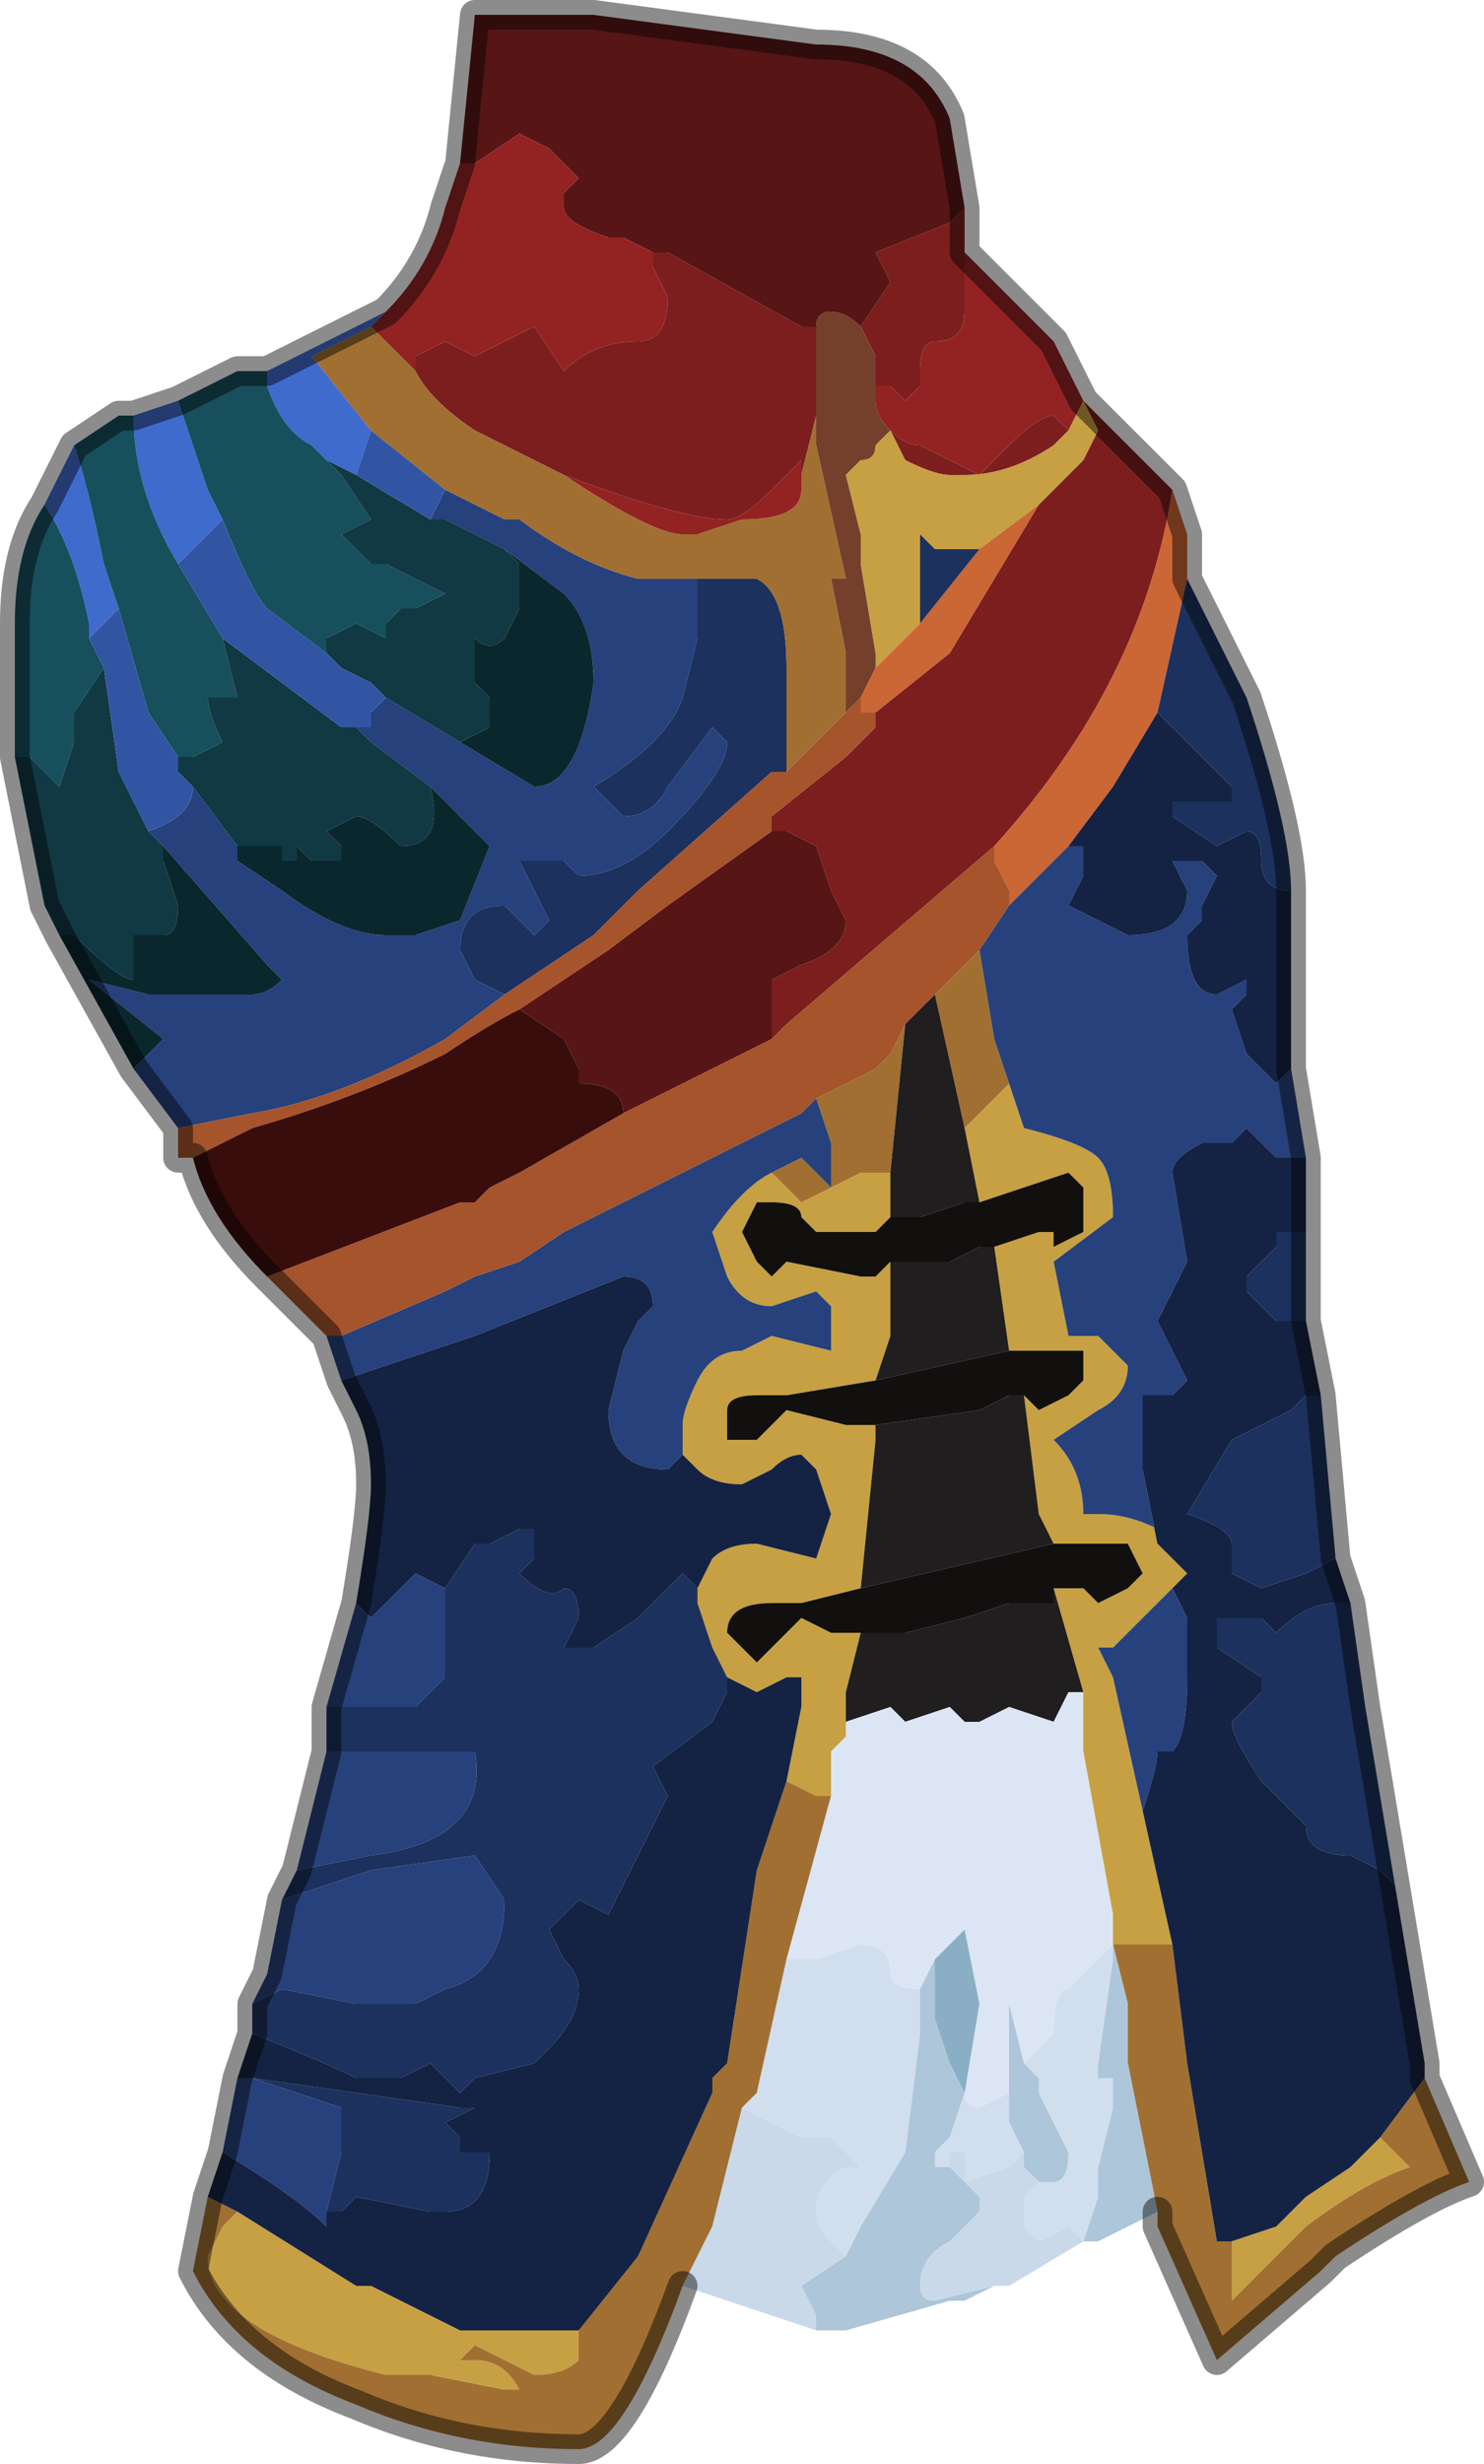 <?xml version="1.0" encoding="UTF-8" standalone="no"?>
<svg xmlns:xlink="http://www.w3.org/1999/xlink" height="8.3px" width="5.0px" xmlns="http://www.w3.org/2000/svg">
  <g transform="matrix(1.0, 0.0, 0.0, 1.0, 2.3, 3.65)">
    <path d="M0.45 -2.55 L0.45 -2.45 0.45 -2.25 0.4 -2.05 0.4 -2.1 0.3 -2.0 Q0.2 -1.9 0.15 -1.9 0.0 -1.9 -0.4 -2.05 L-0.4 -2.05 -0.7 -2.2 Q-0.85 -2.3 -0.9 -2.4 L-0.9 -2.45 -0.8 -2.5 -0.7 -2.45 -0.5 -2.55 -0.4 -2.4 Q-0.3 -2.5 -0.15 -2.5 -0.05 -2.5 -0.05 -2.65 L-0.1 -2.75 -0.1 -2.8 -0.05 -2.8 0.4 -2.55 0.45 -2.55 M0.65 -2.35 L0.65 -2.45 0.6 -2.55 0.7 -2.7 0.65 -2.8 0.9 -2.9 0.95 -2.95 0.95 -2.95 0.95 -2.8 0.95 -2.6 Q0.95 -2.5 0.85 -2.5 0.8 -2.5 0.8 -2.4 L0.8 -2.35 0.75 -2.3 0.7 -2.35 0.7 -2.35 Q0.65 -2.35 0.65 -2.35 L0.65 -2.35 M1.35 -2.3 L1.55 -2.1 1.65 -2.0 Q1.55 -1.35 1.05 -0.8 L0.35 -0.2 0.35 -0.2 0.3 -0.15 0.3 -0.35 0.4 -0.4 Q0.55 -0.45 0.55 -0.55 L0.5 -0.65 0.45 -0.8 Q0.45 -0.8 0.35 -0.85 L0.3 -0.85 0.3 -0.85 0.3 -0.9 0.55 -1.1 0.6 -1.15 0.65 -1.2 0.65 -1.25 0.9 -1.45 1.2 -1.95 1.35 -2.1 1.4 -2.2 1.35 -2.3 M0.7 -2.2 Q0.75 -2.15 0.8 -2.15 L1.0 -2.05 1.1 -2.15 Q1.2 -2.25 1.25 -2.25 L1.3 -2.2 1.3 -2.2 1.25 -2.15 Q1.1 -2.05 0.95 -2.05 L0.9 -2.05 Q0.85 -2.05 0.75 -2.1 L0.7 -2.2 M0.8 -1.85 L0.8 -1.85 0.8 -1.85 0.8 -1.85" fill="#7c1e1e" fill-rule="evenodd" stroke="none"/>
    <path d="M0.45 -2.55 Q0.45 -2.6 0.5 -2.6 0.55 -2.6 0.6 -2.55 L0.65 -2.45 0.65 -2.35 0.65 -2.3 Q0.65 -2.25 0.7 -2.2 L0.65 -2.15 Q0.65 -2.1 0.6 -2.1 L0.55 -2.05 0.6 -1.85 0.6 -1.75 0.65 -1.45 0.65 -1.4 0.6 -1.3 0.55 -1.25 0.55 -1.45 0.5 -1.7 0.55 -1.7 0.45 -2.15 0.45 -2.25 0.45 -2.45 0.45 -2.55" fill="#74402c" fill-rule="evenodd" stroke="none"/>
    <path d="M0.6 -2.55 Q0.55 -2.6 0.5 -2.6 0.45 -2.6 0.45 -2.55 L0.4 -2.55 -0.05 -2.8 -0.1 -2.8 -0.2 -2.85 -0.25 -2.85 Q-0.4 -2.9 -0.4 -2.95 L-0.4 -3.0 -0.35 -3.05 -0.45 -3.15 -0.55 -3.2 -0.7 -3.1 -0.75 -3.1 -0.7 -3.6 -0.3 -3.6 0.45 -3.5 Q0.8 -3.5 0.9 -3.25 L0.95 -2.95 0.9 -2.9 0.65 -2.8 0.7 -2.7 0.6 -2.55 M0.3 -0.85 L0.3 -0.85 0.35 -0.85 Q0.45 -0.8 0.45 -0.8 L0.5 -0.65 0.55 -0.55 Q0.55 -0.45 0.4 -0.4 L0.3 -0.35 0.3 -0.15 -0.2 0.1 -0.2 0.1 Q-0.2 0.0 -0.35 0.0 L-0.35 -0.05 -0.4 -0.15 -0.55 -0.25 -0.25 -0.45 -0.05 -0.6 0.3 -0.85" fill="#581515" fill-rule="evenodd" stroke="none"/>
    <path d="M0.7 -2.2 Q0.65 -2.25 0.65 -2.3 L0.65 -2.35 0.65 -2.35 Q0.65 -2.35 0.7 -2.35 L0.7 -2.35 0.75 -2.3 0.8 -2.35 0.8 -2.4 Q0.8 -2.5 0.85 -2.5 0.95 -2.5 0.95 -2.6 L0.95 -2.8 1.05 -2.7 1.25 -2.5 1.35 -2.3 1.3 -2.2 1.3 -2.2 1.25 -2.25 Q1.2 -2.25 1.1 -2.15 L1.0 -2.05 0.8 -2.15 Q0.75 -2.15 0.7 -2.2 L0.7 -2.2 M-0.75 -3.1 L-0.7 -3.1 -0.55 -3.2 -0.45 -3.15 -0.35 -3.05 -0.4 -3.0 -0.4 -2.95 Q-0.4 -2.9 -0.25 -2.85 L-0.2 -2.85 -0.1 -2.8 -0.1 -2.75 -0.05 -2.65 Q-0.05 -2.5 -0.15 -2.5 -0.3 -2.5 -0.4 -2.4 L-0.5 -2.55 -0.7 -2.45 -0.8 -2.5 -0.9 -2.45 -0.9 -2.4 -1.05 -2.55 -1.0 -2.6 Q-0.85 -2.75 -0.8 -2.95 L-0.75 -3.1 M0.4 -2.05 L0.4 -2.0 Q0.4 -1.9 0.2 -1.9 L0.05 -1.85 0.0 -1.85 Q-0.1 -1.85 -0.4 -2.05 0.0 -1.9 0.15 -1.9 0.2 -1.9 0.3 -2.0 L0.4 -2.1 0.4 -2.05" fill="#932323" fill-rule="evenodd" stroke="none"/>
    <path d="M0.65 -1.4 L0.65 -1.45 0.6 -1.75 0.6 -1.85 0.55 -2.05 0.6 -2.1 Q0.65 -2.1 0.65 -2.15 L0.7 -2.2 0.75 -2.1 Q0.85 -2.05 0.9 -2.05 L0.95 -2.05 Q1.1 -2.05 1.25 -2.15 L1.3 -2.2 1.35 -2.3 1.4 -2.2 1.35 -2.1 1.2 -1.95 1.0 -1.8 0.95 -1.8 0.85 -1.8 0.8 -1.85 0.8 -1.75 0.8 -1.55 0.7 -1.45 0.65 -1.4 M0.7 -2.2 L0.7 -2.2 M0.8 -1.85 L0.8 -1.85 0.8 -1.85 M0.95 0.15 L1.1 0.0 1.15 0.15 Q1.35 0.2 1.4 0.25 1.45 0.3 1.45 0.45 L1.25 0.6 1.3 0.85 1.4 0.85 1.5 0.95 Q1.5 1.05 1.4 1.1 L1.25 1.2 Q1.35 1.3 1.35 1.45 L1.4 1.45 Q1.5 1.45 1.6 1.5 L1.6 1.55 1.65 1.6 1.7 1.65 1.65 1.7 1.6 1.75 1.45 1.9 1.4 1.9 1.45 2.0 1.55 2.45 1.65 2.9 1.45 2.9 1.45 2.85 1.45 2.8 1.35 2.25 1.35 2.05 1.25 1.7 1.3 1.7 1.35 1.7 1.4 1.75 1.5 1.7 1.55 1.65 1.5 1.55 1.45 1.55 1.25 1.55 1.2 1.45 1.15 1.05 1.2 1.1 1.3 1.05 1.35 1.0 1.35 0.9 1.25 0.9 1.1 0.9 1.05 0.55 1.2 0.5 1.25 0.5 1.25 0.55 1.35 0.5 1.35 0.35 1.3 0.3 1.0 0.4 0.95 0.15 M0.7 0.3 L0.7 0.45 0.65 0.5 0.45 0.5 0.4 0.45 Q0.4 0.4 0.3 0.4 L0.25 0.4 0.2 0.5 0.25 0.6 0.3 0.65 0.35 0.6 0.6 0.65 0.65 0.65 0.7 0.6 0.7 0.85 0.65 1.0 0.35 1.05 0.25 1.05 Q0.15 1.05 0.15 1.1 L0.15 1.2 0.2 1.2 0.25 1.2 0.35 1.1 0.55 1.15 0.6 1.15 0.65 1.15 0.65 1.2 0.6 1.7 0.4 1.75 0.3 1.75 Q0.15 1.75 0.15 1.85 L0.2 1.9 0.25 1.95 0.4 1.8 0.5 1.85 0.55 1.85 0.6 1.85 0.55 2.05 0.55 2.15 0.55 2.2 0.5 2.25 0.5 2.4 0.45 2.4 0.35 2.35 0.4 2.1 0.4 2.0 0.35 2.0 0.25 2.05 0.15 2.0 0.1 1.9 0.05 1.75 0.05 1.7 0.1 1.6 Q0.15 1.55 0.25 1.55 L0.45 1.6 0.5 1.45 0.45 1.3 0.4 1.25 Q0.35 1.25 0.3 1.3 L0.2 1.35 Q0.1 1.35 0.05 1.3 L0.0 1.25 0.0 1.15 Q0.0 1.1 0.05 1.0 0.1 0.9 0.2 0.9 L0.3 0.85 0.5 0.9 0.5 0.75 0.45 0.7 0.3 0.75 Q0.2 0.75 0.15 0.65 L0.1 0.5 Q0.2 0.35 0.3 0.3 L0.4 0.4 0.6 0.3 0.65 0.3 0.7 0.3 M1.85 3.9 L2.0 3.85 2.1 3.75 2.25 3.65 2.35 3.55 2.45 3.65 Q2.3 3.7 2.1 3.85 L2.05 3.9 1.85 4.1 1.85 3.9 M-0.35 4.2 L-0.35 4.3 Q-0.4 4.35 -0.5 4.35 L-0.7 4.25 -0.75 4.3 -0.7 4.3 Q-0.6 4.3 -0.55 4.4 L-0.6 4.4 -0.85 4.35 -1.0 4.35 Q-1.6 4.2 -1.6 3.95 L-1.55 3.85 -1.5 3.8 -1.1 4.05 -1.05 4.05 -0.75 4.2 -0.45 4.2 -0.35 4.2" fill="#c6a043" fill-rule="evenodd" stroke="none"/>
    <path d="M0.6 -1.3 L0.65 -1.4 0.7 -1.45 0.8 -1.55 1.0 -1.8 1.2 -1.95 0.9 -1.45 0.65 -1.25 0.65 -1.2 0.65 -1.25 0.6 -1.25 0.6 -1.3 M1.05 -0.8 Q1.55 -1.35 1.65 -2.0 L1.7 -1.85 1.7 -1.7 1.6 -1.25 1.45 -1.0 1.3 -0.8 1.25 -0.75 1.1 -0.6 1.1 -0.65 1.05 -0.75 1.05 -0.8" fill="#cb6635" fill-rule="evenodd" stroke="none"/>
    <path d="M1.7 -1.7 L1.9 -1.3 Q2.05 -0.85 2.05 -0.65 L2.05 -0.65 Q1.95 -0.65 1.95 -0.75 1.95 -0.85 1.9 -0.85 L1.8 -0.8 1.65 -0.9 1.65 -0.95 1.85 -0.95 1.85 -1.0 1.7 -1.15 1.6 -1.25 1.7 -1.7 M2.1 0.55 L2.1 0.8 2.05 0.8 2.0 0.8 1.95 0.75 1.9 0.7 1.9 0.65 2.0 0.55 2.0 0.5 Q2.05 0.5 2.05 0.5 L2.1 0.5 2.1 0.55 M2.15 1.05 L2.2 1.6 2.1 1.65 1.95 1.7 1.85 1.65 1.85 1.55 Q1.85 1.5 1.7 1.45 L1.85 1.2 1.95 1.15 2.05 1.1 2.1 1.05 2.15 1.05 M2.25 1.75 L2.3 2.1 2.4 2.7 2.35 2.65 2.25 2.6 Q2.1 2.6 2.1 2.5 L1.95 2.35 Q1.85 2.2 1.85 2.15 L1.9 2.1 1.95 2.05 1.95 2.0 1.8 1.9 1.8 1.8 1.95 1.8 2.0 1.85 Q2.1 1.75 2.2 1.75 L2.25 1.75 M-1.45 3.2 L-1.45 3.1 -1.35 3.05 -1.1 3.1 -1.05 3.1 -0.9 3.1 -0.8 3.05 Q-0.6 3.0 -0.6 2.75 L-0.6 2.75 -0.7 2.6 -1.05 2.65 -1.35 2.75 -1.3 2.65 -1.05 2.6 Q-0.65 2.55 -0.7 2.25 L-1.0 2.25 -1.05 2.25 -1.2 2.25 -1.2 2.1 -1.05 2.1 -1.0 2.1 -0.9 2.1 -0.8 2.0 -0.8 1.7 -0.7 1.55 -0.65 1.55 -0.65 1.55 -0.55 1.5 -0.5 1.5 -0.5 1.6 -0.55 1.65 Q-0.45 1.75 -0.4 1.7 -0.35 1.7 -0.35 1.8 L-0.4 1.9 -0.3 1.9 -0.15 1.8 0.0 1.65 0.05 1.7 0.05 1.75 0.1 1.9 0.15 2.0 0.15 2.05 0.1 2.15 -0.1 2.3 -0.05 2.4 -0.25 2.8 -0.35 2.75 -0.45 2.85 -0.4 2.95 Q-0.35 3.0 -0.35 3.05 -0.35 3.15 -0.45 3.25 L-0.5 3.3 -0.7 3.35 -0.75 3.4 -0.85 3.3 -0.95 3.35 -1.1 3.35 Q-1.2 3.3 -1.45 3.2 M0.8 -1.85 L0.8 -1.85 0.85 -1.8 0.95 -1.8 1.0 -1.8 0.8 -1.55 0.8 -1.75 0.8 -1.85 M0.05 -1.7 L0.15 -1.7 0.25 -1.7 Q0.35 -1.65 0.35 -1.4 L0.35 -1.3 0.35 -1.05 0.3 -1.05 -0.15 -0.65 -0.3 -0.5 -0.6 -0.3 -0.7 -0.35 -0.75 -0.45 Q-0.75 -0.6 -0.6 -0.6 L-0.5 -0.5 -0.45 -0.55 -0.5 -0.65 -0.55 -0.75 -0.55 -0.75 -0.4 -0.75 -0.35 -0.7 Q-0.2 -0.7 -0.05 -0.85 0.15 -1.05 0.15 -1.15 L0.1 -1.2 -0.05 -1.0 Q-0.1 -0.9 -0.2 -0.9 L-0.3 -1.0 Q-0.05 -1.15 0.0 -1.3 L0.05 -1.5 0.05 -1.7 M-1.45 3.35 L-0.75 3.45 -0.7 3.45 -0.8 3.5 -0.75 3.55 -0.75 3.6 Q-0.7 3.6 -0.65 3.6 L-0.65 3.6 Q-0.65 3.8 -0.8 3.8 L-0.85 3.8 -1.1 3.75 -1.15 3.8 -1.15 3.8 -1.2 3.8 -1.15 3.6 -1.15 3.45 -1.45 3.35" fill="#1c315d" fill-rule="evenodd" stroke="none"/>
    <path d="M0.45 -2.25 L0.45 -2.15 0.55 -1.7 0.5 -1.7 0.55 -1.45 0.55 -1.25 0.35 -1.05 0.35 -1.3 0.35 -1.4 Q0.35 -1.65 0.25 -1.7 L0.15 -1.7 0.05 -1.7 -0.15 -1.7 Q-0.35 -1.75 -0.55 -1.9 L-0.6 -1.9 -0.8 -2.0 -1.05 -2.2 -1.25 -2.45 -1.05 -2.55 -0.9 -2.4 Q-0.85 -2.3 -0.7 -2.2 L-0.4 -2.05 -0.4 -2.05 Q-0.1 -1.85 0.0 -1.85 L0.05 -1.85 0.2 -1.9 Q0.4 -1.9 0.4 -2.0 L0.4 -2.05 0.45 -2.25 M2.5 3.35 L2.65 3.7 Q2.5 3.75 2.2 3.95 L2.15 4.0 1.8 4.3 1.6 3.85 1.6 3.8 1.5 3.3 1.5 3.1 1.45 2.9 1.65 2.9 1.7 3.3 1.8 3.9 1.85 3.9 1.85 4.1 2.05 3.9 2.1 3.85 Q2.3 3.7 2.45 3.65 L2.35 3.55 2.5 3.35 M0.0 4.05 Q-0.2 4.6 -0.35 4.6 -0.75 4.6 -1.1 4.45 -1.5 4.3 -1.65 4.0 L-1.65 4.0 -1.6 3.75 -1.5 3.8 -1.55 3.85 -1.6 3.95 Q-1.6 4.2 -1.0 4.35 L-0.85 4.35 -0.6 4.4 -0.55 4.4 Q-0.6 4.3 -0.7 4.3 L-0.75 4.3 -0.7 4.25 -0.5 4.35 Q-0.4 4.35 -0.35 4.3 L-0.35 4.2 -0.15 3.95 0.1 3.4 0.1 3.35 0.15 3.3 0.25 2.65 0.35 2.35 0.45 2.4 0.5 2.4 0.35 2.95 0.25 3.4 0.2 3.45 0.1 3.85 0.0 4.05 M0.85 -0.3 L0.9 -0.35 1.0 -0.45 1.05 -0.15 1.1 0.0 0.95 0.15 0.85 -0.3 M0.45 0.05 L0.65 -0.05 0.7 -0.1 0.75 -0.2 0.7 0.3 0.65 0.3 0.6 0.3 0.4 0.4 0.3 0.3 0.4 0.25 0.5 0.35 0.5 0.2 0.45 0.05" fill="#a16f32" fill-rule="evenodd" stroke="none"/>
    <path d="M2.05 -0.05 L2.1 0.25 2.05 0.25 2.0 0.25 1.9 0.15 1.85 0.2 1.75 0.2 Q1.65 0.25 1.65 0.3 L1.7 0.6 1.6 0.8 1.65 0.9 1.7 1.0 1.65 1.05 1.55 1.05 1.55 1.3 1.6 1.55 1.6 1.5 Q1.5 1.45 1.4 1.45 L1.35 1.45 Q1.35 1.3 1.25 1.2 L1.4 1.1 Q1.5 1.05 1.5 0.95 L1.4 0.85 1.3 0.85 1.25 0.6 1.45 0.45 Q1.45 0.3 1.4 0.25 1.35 0.2 1.15 0.15 L1.1 0.0 1.05 -0.15 1.0 -0.45 1.1 -0.6 1.25 -0.75 1.3 -0.8 1.35 -0.8 1.35 -0.7 1.3 -0.6 1.5 -0.5 Q1.7 -0.5 1.7 -0.65 L1.65 -0.75 1.75 -0.75 1.8 -0.7 1.75 -0.6 1.75 -0.55 1.7 -0.5 Q1.7 -0.3 1.8 -0.3 L1.9 -0.35 1.9 -0.35 1.9 -0.3 1.85 -0.25 1.9 -0.1 1.95 -0.05 2.0 0.0 2.05 -0.05 M-1.55 3.6 L-1.5 3.35 -1.5 3.35 -1.45 3.35 -1.15 3.45 -1.15 3.6 -1.2 3.8 -1.2 3.85 Q-1.3 3.75 -1.55 3.6 M-1.45 3.1 L-1.4 3.0 -1.35 2.75 -1.05 2.65 -0.7 2.6 -0.6 2.75 -0.6 2.75 Q-0.6 3.0 -0.8 3.05 L-0.9 3.1 -1.05 3.1 -1.1 3.1 -1.35 3.05 -1.45 3.1 M-1.3 2.65 L-1.2 2.25 -1.05 2.25 -1.0 2.25 -0.7 2.25 Q-0.65 2.55 -1.05 2.6 L-1.3 2.65 M-1.2 2.1 L-1.1 1.75 -1.05 1.8 -0.95 1.7 -0.9 1.65 -0.8 1.7 -0.8 1.7 -0.8 2.0 -0.9 2.1 -1.0 2.1 -1.05 2.1 -1.2 2.1 M-1.15 1.0 L-1.2 0.85 -1.15 0.85 -0.8 0.7 -0.7 0.65 -0.55 0.6 -0.4 0.5 0.0 0.3 0.4 0.1 0.45 0.05 0.5 0.2 0.5 0.35 0.4 0.25 0.3 0.3 Q0.2 0.35 0.1 0.5 L0.15 0.65 Q0.2 0.75 0.3 0.75 L0.45 0.7 0.5 0.75 0.5 0.9 0.3 0.85 0.2 0.9 Q0.1 0.9 0.05 1.0 0.0 1.1 0.0 1.15 L0.0 1.25 0.0 1.25 -0.05 1.3 Q-0.25 1.3 -0.25 1.1 L-0.2 0.9 -0.15 0.8 -0.1 0.75 Q-0.1 0.65 -0.2 0.65 L-0.7 0.85 -0.85 0.9 -1.15 1.0 M-1.7 0.15 L-1.85 -0.05 -1.75 -0.15 -2.0 -0.35 -1.8 -0.3 -1.65 -0.3 -1.45 -0.3 Q-1.4 -0.3 -1.35 -0.35 L-1.4 -0.4 -1.4 -0.4 -1.75 -0.8 -1.8 -0.85 Q-1.65 -0.9 -1.65 -1.0 L-1.5 -0.8 -1.5 -0.75 -1.35 -0.65 Q-1.15 -0.5 -1.0 -0.5 L-0.9 -0.5 -0.75 -0.55 -0.65 -0.8 -0.85 -1.0 -1.05 -1.15 -1.1 -1.2 -1.05 -1.2 -1.05 -1.25 -1.0 -1.3 -0.75 -1.15 -0.5 -1.0 Q-0.35 -1.0 -0.3 -1.35 -0.3 -1.55 -0.4 -1.65 L-0.6 -1.8 -0.8 -1.9 -0.85 -1.9 -0.8 -2.0 -0.6 -1.9 -0.55 -1.9 Q-0.35 -1.75 -0.15 -1.7 L0.05 -1.7 0.05 -1.5 0.0 -1.3 Q-0.05 -1.15 -0.3 -1.0 L-0.2 -0.9 Q-0.1 -0.9 -0.05 -1.0 L0.1 -1.2 0.15 -1.15 Q0.15 -1.05 -0.05 -0.85 -0.2 -0.7 -0.35 -0.7 L-0.4 -0.75 -0.55 -0.75 -0.55 -0.75 -0.5 -0.65 -0.45 -0.55 -0.5 -0.5 -0.6 -0.6 Q-0.75 -0.6 -0.75 -0.45 L-0.7 -0.35 -0.6 -0.3 -0.8 -0.15 Q-1.15 0.05 -1.45 0.1 L-1.7 0.15 M1.65 1.7 L1.7 1.8 1.7 2.0 Q1.7 2.2 1.65 2.25 L1.6 2.25 Q1.6 2.3 1.55 2.45 L1.45 2.0 1.4 1.9 1.45 1.9 1.6 1.75 1.65 1.7" fill="#26417c" fill-rule="evenodd" stroke="none"/>
    <path d="M0.55 -1.25 L0.6 -1.3 0.6 -1.25 0.65 -1.25 0.65 -1.2 0.6 -1.15 0.55 -1.1 0.3 -0.9 0.3 -0.85 -0.05 -0.6 -0.25 -0.45 -0.55 -0.25 Q-0.65 -0.2 -0.8 -0.1 -1.1 0.05 -1.45 0.15 L-1.65 0.25 -1.7 0.25 -1.7 0.15 -1.45 0.1 Q-1.15 0.05 -0.8 -0.15 L-0.6 -0.3 -0.3 -0.5 -0.15 -0.65 0.3 -1.05 0.35 -1.05 0.55 -1.25 M0.3 -0.15 L0.35 -0.2 0.35 -0.2 1.05 -0.8 1.05 -0.75 1.1 -0.65 1.1 -0.6 1.0 -0.45 0.9 -0.35 0.85 -0.3 0.75 -0.2 0.75 -0.2 0.7 -0.1 0.65 -0.05 0.45 0.05 0.4 0.1 0.0 0.3 -0.4 0.5 -0.55 0.6 -0.7 0.65 -0.8 0.7 -1.15 0.85 -1.2 0.85 -1.2 0.85 -1.4 0.65 -0.75 0.4 -0.7 0.4 -0.65 0.35 -0.55 0.3 -0.2 0.1 0.3 -0.15" fill="#a6542c" fill-rule="evenodd" stroke="none"/>
    <path d="M0.75 -0.2 L0.75 -0.2 0.85 -0.3 0.95 0.15 1.0 0.4 0.95 0.4 0.8 0.45 0.7 0.45 0.7 0.3 0.75 -0.2 M1.1 0.9 L0.65 1.0 0.7 0.85 0.7 0.6 0.75 0.6 0.9 0.6 1.0 0.55 1.05 0.55 1.1 0.9 M0.65 1.15 L1.0 1.1 1.1 1.05 1.15 1.05 1.2 1.45 1.25 1.55 0.6 1.7 0.65 1.2 0.65 1.15 M0.55 2.15 L0.55 2.05 0.6 1.85 0.7 1.85 0.75 1.85 0.95 1.8 1.1 1.75 1.25 1.75 1.25 1.7 1.35 2.05 1.3 2.05 1.25 2.15 1.1 2.1 1.0 2.15 0.95 2.15 0.9 2.1 0.75 2.15 0.7 2.1 0.55 2.15" fill="#201e1e" fill-rule="evenodd" stroke="none"/>
    <path d="M2.05 -0.65 L2.05 -0.05 2.0 0.0 1.95 -0.05 1.9 -0.1 1.85 -0.25 1.9 -0.3 1.9 -0.35 1.9 -0.35 1.8 -0.3 Q1.7 -0.3 1.7 -0.5 L1.75 -0.55 1.75 -0.6 1.8 -0.7 1.75 -0.75 1.65 -0.75 1.7 -0.65 Q1.7 -0.5 1.5 -0.5 L1.3 -0.6 1.35 -0.7 1.35 -0.8 1.3 -0.8 1.45 -1.0 1.6 -1.25 1.7 -1.15 1.85 -1.0 1.85 -0.95 1.65 -0.95 1.65 -0.9 1.8 -0.8 1.9 -0.85 Q1.95 -0.85 1.95 -0.75 1.95 -0.65 2.05 -0.65 M2.1 0.25 L2.1 0.55 2.1 0.5 2.05 0.5 Q2.05 0.5 2.0 0.5 L2.0 0.55 1.9 0.65 1.9 0.7 1.95 0.75 2.0 0.8 2.05 0.8 2.1 0.8 2.15 1.05 2.1 1.05 2.05 1.1 1.95 1.15 1.85 1.2 1.7 1.45 Q1.85 1.5 1.85 1.55 L1.85 1.65 1.95 1.7 2.1 1.65 2.2 1.6 2.25 1.75 2.2 1.75 Q2.1 1.75 2.0 1.85 L1.95 1.8 1.8 1.8 1.8 1.9 1.95 2.0 1.95 2.05 1.9 2.1 1.85 2.15 Q1.85 2.2 1.95 2.35 L2.1 2.5 Q2.1 2.6 2.25 2.6 L2.35 2.65 2.4 2.7 2.5 3.3 Q2.5 3.3 2.5 3.35 L2.35 3.55 2.25 3.65 2.1 3.75 2.0 3.85 1.85 3.9 1.8 3.9 1.7 3.3 1.65 2.9 1.55 2.45 Q1.6 2.3 1.6 2.25 L1.65 2.25 Q1.7 2.2 1.7 2.0 L1.7 1.8 1.65 1.7 1.7 1.65 1.65 1.6 1.6 1.55 1.55 1.3 1.55 1.05 1.65 1.05 1.7 1.0 1.65 0.9 1.6 0.8 1.7 0.6 1.65 0.3 Q1.65 0.25 1.75 0.2 L1.85 0.2 1.9 0.15 2.0 0.25 2.05 0.25 2.1 0.25 M-1.6 3.75 L-1.55 3.6 Q-1.3 3.75 -1.2 3.85 L-1.2 3.8 -1.15 3.8 -1.15 3.8 -1.1 3.75 -0.85 3.8 -0.8 3.8 Q-0.65 3.8 -0.65 3.6 L-0.65 3.6 Q-0.7 3.6 -0.75 3.6 L-0.75 3.55 -0.8 3.5 -0.7 3.45 -0.75 3.45 -1.45 3.35 -1.5 3.35 -1.5 3.35 -1.5 3.35 -1.45 3.2 Q-1.2 3.3 -1.1 3.35 L-0.95 3.35 -0.85 3.3 -0.75 3.4 -0.7 3.35 -0.5 3.3 -0.45 3.25 Q-0.35 3.15 -0.35 3.05 -0.35 3.0 -0.4 2.95 L-0.45 2.85 -0.35 2.75 -0.25 2.8 -0.05 2.4 -0.1 2.3 0.1 2.15 0.15 2.05 0.15 2.0 0.25 2.05 0.35 2.0 0.4 2.0 0.4 2.1 0.35 2.35 0.25 2.65 0.15 3.3 0.1 3.35 0.1 3.4 -0.15 3.95 -0.35 4.2 -0.45 4.2 -0.75 4.2 -1.05 4.05 -1.1 4.05 -1.5 3.8 -1.6 3.75 M-1.1 1.75 Q-1.05 1.45 -1.05 1.35 -1.05 1.2 -1.1 1.1 L-1.15 1.0 -0.85 0.9 -0.7 0.85 -0.2 0.65 Q-0.1 0.65 -0.1 0.75 L-0.15 0.8 -0.2 0.9 -0.25 1.1 Q-0.25 1.3 -0.05 1.3 L0.0 1.25 0.0 1.25 0.05 1.3 Q0.1 1.35 0.2 1.35 L0.3 1.3 Q0.35 1.25 0.4 1.25 L0.45 1.3 0.5 1.45 0.45 1.6 0.25 1.55 Q0.15 1.55 0.1 1.6 L0.05 1.7 0.0 1.65 -0.15 1.8 -0.3 1.9 -0.4 1.9 -0.35 1.8 Q-0.35 1.7 -0.4 1.7 -0.45 1.75 -0.55 1.65 L-0.5 1.6 -0.5 1.5 -0.55 1.5 -0.65 1.55 -0.65 1.55 -0.7 1.55 -0.8 1.7 -0.8 1.7 -0.9 1.65 -0.95 1.7 -1.05 1.8 -1.1 1.75" fill="#142343" fill-rule="evenodd" stroke="none"/>
    <path d="M-2.15 -1.95 L-2.05 -2.15 Q-2.0 -2.0 -1.95 -1.75 L-1.9 -1.6 -2.0 -1.5 -2.0 -1.55 Q-2.05 -1.8 -2.15 -1.95 M-1.85 -2.25 L-1.7 -2.3 -1.6 -2.0 -1.55 -1.9 -1.7 -1.75 Q-1.85 -2.0 -1.85 -2.25 M-1.4 -2.4 L-1.0 -2.6 -1.05 -2.55 -1.25 -2.45 -1.05 -2.2 -1.1 -2.05 -1.2 -2.1 -1.25 -2.15 Q-1.35 -2.2 -1.4 -2.35 L-1.4 -2.4" fill="#3f6bcd" fill-rule="evenodd" stroke="none"/>
    <path d="M-2.25 -1.1 L-2.25 -1.55 Q-2.25 -1.8 -2.15 -1.95 -2.05 -1.8 -2.0 -1.55 L-2.0 -1.5 -1.95 -1.4 -2.05 -1.25 -2.05 -1.15 -2.1 -1.0 -2.2 -1.1 -2.25 -1.1 M-2.05 -2.15 L-1.9 -2.25 -1.85 -2.25 Q-1.85 -2.0 -1.7 -1.75 L-1.55 -1.5 -1.5 -1.3 -1.6 -1.3 Q-1.6 -1.25 -1.55 -1.15 L-1.65 -1.1 -1.7 -1.1 -1.8 -1.25 -1.9 -1.6 -1.95 -1.75 Q-2.0 -2.0 -2.05 -2.15 M-1.7 -2.3 L-1.5 -2.4 -1.4 -2.4 -1.4 -2.35 Q-1.35 -2.2 -1.25 -2.15 L-1.2 -2.1 -1.15 -2.05 -1.05 -1.9 -1.15 -1.85 -1.05 -1.75 -1.0 -1.75 -0.8 -1.65 -0.9 -1.6 -0.9 -1.6 -0.95 -1.6 -1.0 -1.55 -1.0 -1.5 -1.1 -1.55 -1.2 -1.5 -1.2 -1.45 -1.4 -1.6 Q-1.45 -1.65 -1.55 -1.9 L-1.6 -2.0 -1.7 -2.3" fill="#174f5d" fill-rule="evenodd" stroke="none"/>
    <path d="M-2.1 -0.5 L-2.15 -0.6 -2.25 -1.1 -2.2 -1.1 -2.1 -1.0 -2.05 -1.15 -2.05 -1.25 -1.95 -1.4 -1.9 -1.05 -1.8 -0.85 -1.75 -0.8 -1.75 -0.75 -1.7 -0.6 Q-1.7 -0.5 -1.75 -0.5 L-1.85 -0.5 -1.85 -0.4 -1.85 -0.35 Q-1.9 -0.35 -2.05 -0.5 L-2.1 -0.5 M-0.85 -1.9 L-0.8 -1.9 -0.6 -1.8 -0.55 -1.75 -0.55 -1.6 -0.6 -1.5 Q-0.65 -1.45 -0.7 -1.5 L-0.7 -1.35 -0.65 -1.3 -0.65 -1.2 -0.75 -1.15 -1.0 -1.3 -1.05 -1.35 -1.15 -1.4 -1.2 -1.45 -1.2 -1.5 -1.1 -1.55 -1.0 -1.5 -1.0 -1.55 -0.95 -1.6 -0.9 -1.6 -0.9 -1.6 -0.8 -1.65 -1.0 -1.75 -1.05 -1.75 -1.15 -1.85 -1.05 -1.9 -1.15 -2.05 -1.2 -2.1 -1.1 -2.05 -0.85 -1.9 M-1.1 -1.2 L-1.05 -1.15 -0.85 -1.0 Q-0.8 -0.8 -0.95 -0.8 -1.05 -0.9 -1.1 -0.9 L-1.2 -0.85 -1.15 -0.8 -1.15 -0.75 Q-1.25 -0.75 -1.25 -0.75 L-1.3 -0.8 -1.3 -0.75 -1.35 -0.75 -1.35 -0.8 -1.4 -0.8 -1.5 -0.8 -1.5 -0.75 -1.5 -0.8 -1.65 -1.0 -1.7 -1.05 -1.7 -1.1 -1.65 -1.1 -1.55 -1.15 Q-1.6 -1.25 -1.6 -1.3 L-1.5 -1.3 -1.55 -1.5 -1.15 -1.2 -1.1 -1.2" fill="#103943" fill-rule="evenodd" stroke="none"/>
    <path d="M-1.85 -0.05 L-2.1 -0.5 -2.05 -0.5 Q-1.9 -0.35 -1.85 -0.35 L-1.85 -0.4 -1.85 -0.5 -1.75 -0.5 Q-1.7 -0.5 -1.7 -0.6 L-1.75 -0.75 -1.75 -0.8 -1.4 -0.4 -1.4 -0.4 -1.35 -0.35 Q-1.4 -0.3 -1.45 -0.3 L-1.65 -0.3 -1.8 -0.3 -2.0 -0.35 -1.75 -0.15 -1.85 -0.05 M-0.6 -1.8 L-0.4 -1.65 Q-0.3 -1.55 -0.3 -1.35 -0.35 -1.0 -0.5 -1.0 L-0.75 -1.15 -0.65 -1.2 -0.65 -1.3 -0.7 -1.35 -0.7 -1.5 Q-0.65 -1.45 -0.6 -1.5 L-0.55 -1.6 -0.55 -1.75 -0.6 -1.8 M-0.85 -1.0 L-0.65 -0.8 -0.75 -0.55 -0.9 -0.5 -1.0 -0.5 Q-1.15 -0.5 -1.35 -0.65 L-1.5 -0.75 -1.5 -0.8 -1.4 -0.8 -1.35 -0.8 -1.35 -0.75 -1.3 -0.75 -1.3 -0.8 -1.25 -0.75 Q-1.25 -0.75 -1.15 -0.75 L-1.15 -0.8 -1.2 -0.85 -1.1 -0.9 Q-1.05 -0.9 -0.95 -0.8 -0.8 -0.8 -0.85 -1.0" fill="#0b272e" fill-rule="evenodd" stroke="none"/>
    <path d="M-1.05 -2.2 L-0.8 -2.0 -0.85 -1.9 -1.1 -2.05 -1.05 -2.2 M-1.95 -1.4 L-2.0 -1.5 -1.9 -1.6 -1.8 -1.25 -1.7 -1.1 -1.7 -1.05 -1.65 -1.0 Q-1.65 -0.9 -1.8 -0.85 L-1.9 -1.05 -1.95 -1.4 M-1.0 -1.3 L-1.05 -1.25 -1.05 -1.2 -1.1 -1.2 -1.15 -1.2 -1.55 -1.5 -1.7 -1.75 -1.55 -1.9 Q-1.45 -1.65 -1.4 -1.6 L-1.2 -1.45 -1.15 -1.4 -1.05 -1.35 -1.0 -1.3" fill="#3255a3" fill-rule="evenodd" stroke="none"/>
    <path d="M-1.4 0.65 Q-1.6 0.45 -1.65 0.25 L-1.45 0.15 Q-1.1 0.05 -0.8 -0.1 -0.65 -0.2 -0.55 -0.25 L-0.4 -0.15 -0.35 -0.05 -0.35 0.0 Q-0.2 0.0 -0.2 0.1 L-0.2 0.1 -0.55 0.3 -0.65 0.35 -0.7 0.4 -0.75 0.4 -1.4 0.65" fill="#3a0d0d" fill-rule="evenodd" stroke="none"/>
    <path d="M0.7 0.45 L0.8 0.45 0.95 0.4 1.0 0.4 1.3 0.3 1.35 0.35 1.35 0.5 1.25 0.55 1.25 0.5 1.2 0.5 1.05 0.55 1.0 0.55 0.9 0.6 0.75 0.6 0.7 0.6 0.65 0.65 0.6 0.65 0.35 0.6 0.3 0.65 0.25 0.6 0.2 0.5 0.25 0.4 0.3 0.4 Q0.4 0.4 0.4 0.45 L0.45 0.5 0.65 0.5 0.7 0.45 M0.65 1.0 L1.1 0.9 1.25 0.9 1.35 0.9 1.35 1.0 1.3 1.05 1.2 1.1 1.15 1.05 1.1 1.05 1.0 1.1 0.65 1.15 0.6 1.15 0.55 1.15 0.35 1.1 0.25 1.2 0.2 1.2 0.15 1.2 0.15 1.1 Q0.15 1.05 0.25 1.05 L0.35 1.05 0.65 1.0 M0.6 1.85 L0.55 1.85 0.5 1.85 0.4 1.8 0.25 1.95 0.2 1.9 0.15 1.85 Q0.15 1.75 0.3 1.75 L0.4 1.75 0.6 1.7 1.25 1.55 1.45 1.55 1.5 1.55 1.55 1.65 1.5 1.7 1.4 1.75 1.35 1.7 1.3 1.7 1.25 1.7 1.25 1.75 1.1 1.75 0.95 1.8 0.75 1.85 0.7 1.85 0.6 1.85" fill="#120f0f" fill-rule="evenodd" stroke="none"/>
    <path d="M0.5 2.4 L0.5 2.25 0.55 2.2 0.55 2.15 0.7 2.1 0.75 2.15 0.9 2.1 0.95 2.15 1.0 2.15 1.1 2.1 1.25 2.15 1.3 2.05 1.35 2.05 1.35 2.25 1.45 2.8 1.45 2.85 1.45 2.9 1.3 3.05 Q1.25 3.05 1.25 3.2 L1.15 3.3 1.1 3.1 1.1 3.4 1.0 3.45 Q0.95 3.45 0.95 3.4 L1.0 3.1 0.95 2.85 0.9 2.9 0.85 2.95 0.8 3.05 Q0.7 3.05 0.7 3.0 0.7 2.9 0.6 2.9 L0.45 2.95 0.35 2.95 0.5 2.4" fill="#dce5f4" fill-rule="evenodd" stroke="none"/>
    <path d="M1.6 3.8 L1.4 3.9 1.35 3.9 1.4 3.75 1.4 3.65 1.45 3.45 1.45 3.35 1.4 3.35 1.4 3.3 1.45 2.95 1.45 2.9 1.45 2.85 1.45 2.9 1.5 3.1 1.5 3.3 1.6 3.8 M1.05 4.05 L0.95 4.1 0.9 4.1 0.55 4.2 0.45 4.2 0.45 4.15 0.4 4.05 0.55 3.95 0.6 3.85 0.75 3.6 0.8 3.2 0.8 3.05 0.85 2.95 0.85 3.15 0.9 3.3 0.95 3.4 0.9 3.55 0.85 3.6 0.85 3.65 0.9 3.65 0.95 3.7 1.0 3.75 1.0 3.8 0.9 3.9 Q0.8 3.95 0.8 4.05 0.8 4.1 0.85 4.1 L1.05 4.05 M1.1 3.4 L1.1 3.1 1.15 3.3 1.2 3.35 1.2 3.4 1.3 3.6 Q1.3 3.7 1.25 3.7 L1.2 3.7 1.15 3.65 1.15 3.6 1.1 3.5 1.1 3.4" fill="#adc6d9" fill-rule="evenodd" stroke="none"/>
    <path d="M1.15 3.3 L1.25 3.2 Q1.25 3.05 1.3 3.05 L1.45 2.9 1.45 2.95 1.4 3.3 1.4 3.35 1.45 3.35 1.45 3.45 1.4 3.65 1.4 3.75 1.35 3.9 Q1.3 3.85 1.3 3.85 L1.2 3.9 1.15 3.85 1.15 3.75 1.2 3.7 1.25 3.7 Q1.3 3.7 1.3 3.6 L1.2 3.4 1.2 3.35 1.15 3.3 M1.1 3.4 L1.1 3.5 1.15 3.6 1.1 3.65 0.95 3.7 0.95 3.6 0.9 3.6 0.9 3.65 0.85 3.65 0.85 3.6 0.9 3.55 0.95 3.4 Q0.95 3.45 1.0 3.45 L1.1 3.4 M0.35 2.95 L0.45 2.95 0.6 2.9 Q0.7 2.9 0.7 3.0 0.7 3.05 0.8 3.05 L0.8 3.2 0.75 3.6 0.6 3.85 0.55 3.95 0.5 3.9 Q0.45 3.85 0.45 3.8 0.45 3.7 0.55 3.65 L0.6 3.65 0.5 3.55 0.4 3.55 0.2 3.45 0.25 3.4 0.35 2.95" fill="#d1deee" fill-rule="evenodd" stroke="none"/>
    <path d="M1.4 3.9 L1.35 3.9 1.1 4.05 1.05 4.05 0.85 4.1 Q0.8 4.1 0.8 4.05 0.8 3.95 0.9 3.9 L1.0 3.8 1.0 3.75 0.95 3.7 1.1 3.65 1.15 3.6 1.15 3.65 1.2 3.7 1.15 3.75 1.15 3.85 1.2 3.9 1.3 3.85 Q1.3 3.85 1.35 3.9 L1.4 3.9 M0.45 4.2 L0.0 4.05 0.1 3.85 0.2 3.45 0.4 3.55 0.5 3.55 0.6 3.65 0.55 3.65 Q0.45 3.7 0.45 3.8 0.45 3.85 0.5 3.9 L0.55 3.95 0.4 4.05 0.45 4.15 0.45 4.2 M0.9 3.65 L0.9 3.6 0.95 3.6 0.95 3.7 0.9 3.65" fill="#c9d9e9" fill-rule="evenodd" stroke="none"/>
    <path d="M0.95 3.4 L0.9 3.3 0.85 3.15 0.85 2.95 0.9 2.9 0.95 2.85 1.0 3.1 0.95 3.4" fill="#8aafc5" fill-rule="evenodd" stroke="none"/>
    <path d="M2.5 3.3 L2.5 3.35 Q2.5 3.3 2.5 3.3" fill="#2f797c" fill-rule="evenodd" stroke="none"/>
    <path d="M0.95 -2.95 L0.9 -3.25 Q0.8 -3.5 0.45 -3.5 L-0.3 -3.6 -0.7 -3.6 -0.75 -3.1 -0.8 -2.95 Q-0.85 -2.75 -1.0 -2.6 L-1.4 -2.4 -1.5 -2.4 -1.7 -2.3 -1.85 -2.25 -1.9 -2.25 -2.05 -2.15 -2.15 -1.95 Q-2.25 -1.8 -2.25 -1.55 L-2.25 -1.1 -2.15 -0.6 -2.1 -0.5 -1.85 -0.05 -1.7 0.15 -1.7 0.25 -1.65 0.25 Q-1.6 0.45 -1.4 0.65 L-1.2 0.85 -1.2 0.85 -1.15 1.0 -1.1 1.1 Q-1.05 1.2 -1.05 1.35 -1.05 1.45 -1.1 1.75 L-1.2 2.1 -1.2 2.25 -1.3 2.65 -1.35 2.75 -1.4 3.0 -1.45 3.1 -1.45 3.2 -1.5 3.35 -1.5 3.35 -1.55 3.6 -1.6 3.75 -1.65 4.0 -1.65 4.0 Q-1.5 4.3 -1.1 4.45 -0.75 4.6 -0.35 4.6 -0.2 4.6 0.0 4.05 M0.95 -2.8 L0.95 -2.95 0.95 -2.95 M1.35 -2.3 L1.25 -2.5 1.05 -2.7 0.95 -2.8 M1.65 -2.0 L1.55 -2.1 1.35 -2.3 M1.65 -2.0 L1.7 -1.85 1.7 -1.7 1.9 -1.3 Q2.05 -0.85 2.05 -0.65 L2.05 -0.65 2.05 -0.05 2.1 0.25 2.1 0.55 2.1 0.8 2.15 1.05 2.2 1.6 2.25 1.75 2.3 2.1 2.4 2.7 2.5 3.3 2.5 3.35 2.65 3.7 Q2.5 3.75 2.2 3.95 L2.15 4.0 1.8 4.3 1.6 3.85 1.6 3.8" fill="none" stroke="#000000" stroke-linecap="round" stroke-linejoin="round" stroke-opacity="0.451" stroke-width="0.1"/>
  </g>
</svg>
